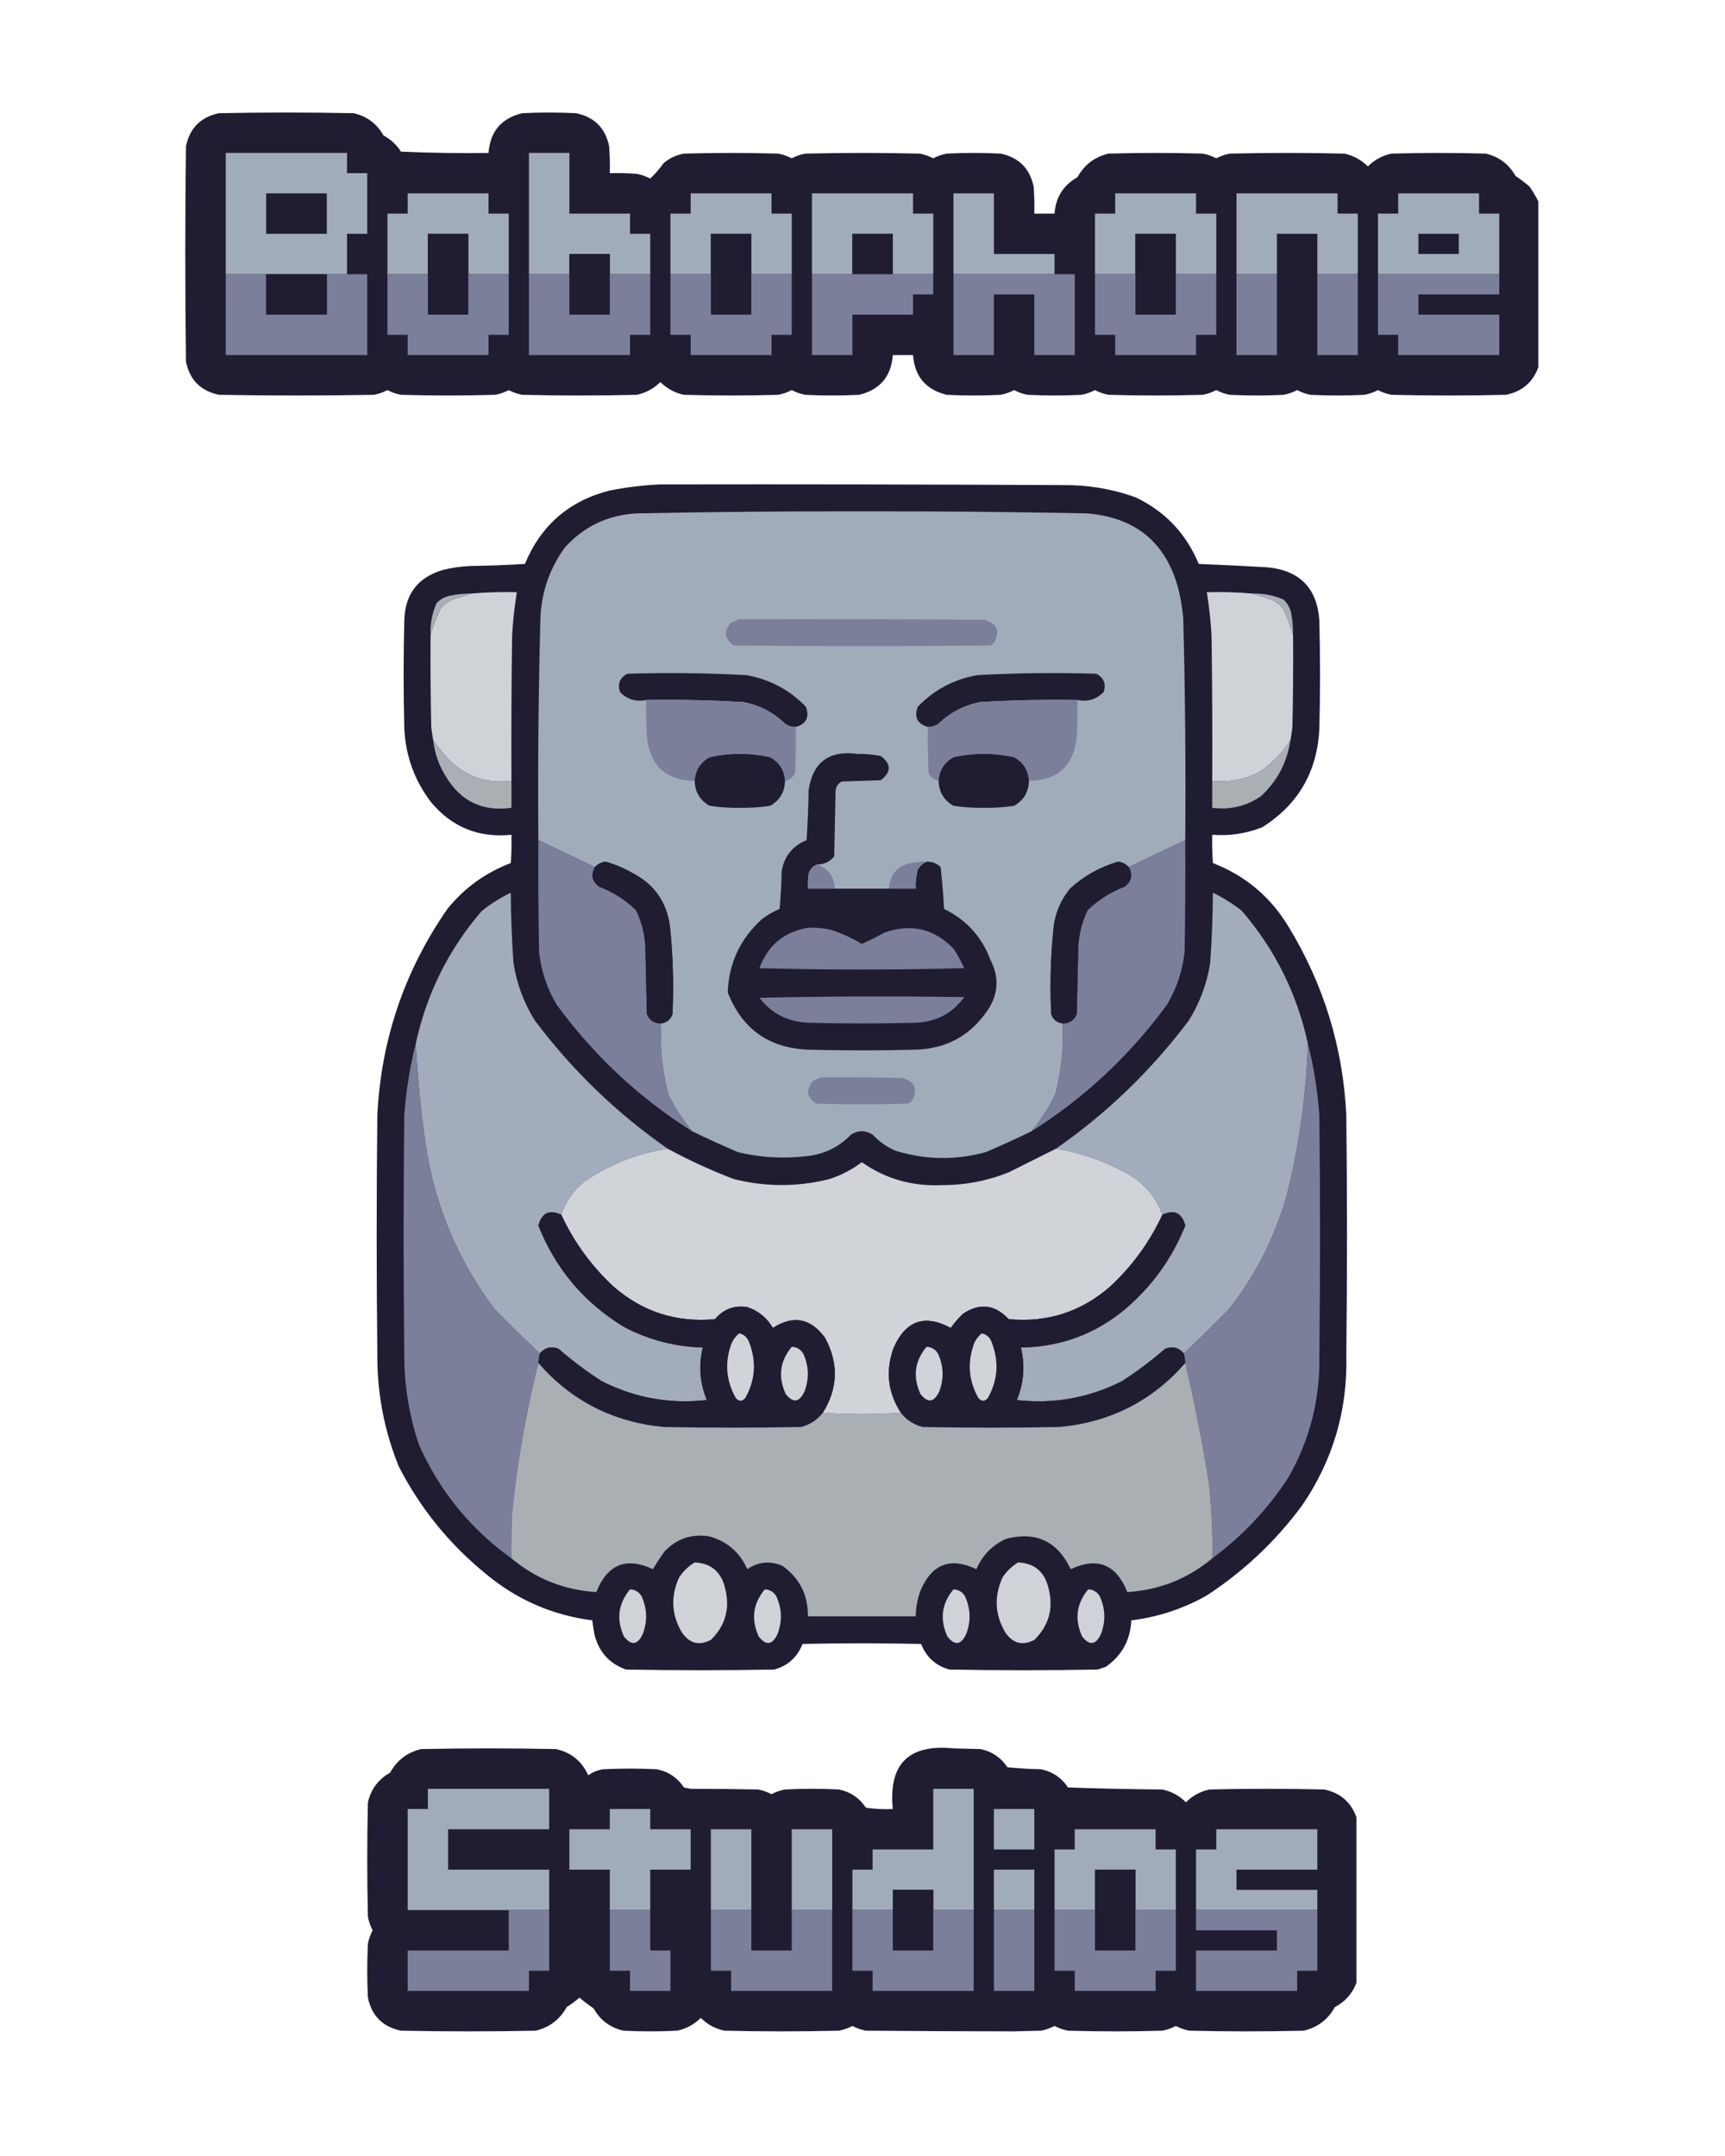 <?xml version="1.0" encoding="UTF-8"?>
<!DOCTYPE svg PUBLIC "-//W3C//DTD SVG 1.1//EN" "http://www.w3.org/Graphics/SVG/1.1/DTD/svg11.dtd">
<svg xmlns="http://www.w3.org/2000/svg" version="1.1" width="1280px" height="1600px" style="shape-rendering:geometricPrecision; text-rendering:geometricPrecision; image-rendering:optimizeQuality; fill-rule:evenodd; clip-rule:evenodd" xmlns:xlink="http://www.w3.org/1999/xlink">
<g><path style="opacity:1" fill="#201d33" d="M 1141.5,149.5 C 1141.5,190.5 1141.5,231.5 1141.5,272.5C 1137.39,283.744 1129.39,290.577 1117.5,293C 1089.17,293.667 1060.83,293.667 1032.5,293C 1028.99,292.33 1025.66,291.163 1022.5,289.5C 1019.34,291.163 1016.01,292.33 1012.5,293C 999.167,293.667 985.833,293.667 972.5,293C 968.989,292.33 965.656,291.163 962.5,289.5C 959.344,291.163 956.011,292.33 952.5,293C 939.167,293.667 925.833,293.667 912.5,293C 908.989,292.33 905.656,291.163 902.5,289.5C 899.344,291.163 896.011,292.33 892.5,293C 869.167,293.667 845.833,293.667 822.5,293C 818.989,292.33 815.656,291.163 812.5,289.5C 809.344,291.163 806.011,292.33 802.5,293C 789.167,293.667 775.833,293.667 762.5,293C 758.989,292.33 755.656,291.163 752.5,289.5C 749.344,291.163 746.011,292.33 742.5,293C 729.167,293.667 715.833,293.667 702.5,293C 687.034,289.247 678.701,279.414 677.5,263.5C 672.5,263.5 667.5,263.5 662.5,263.5C 661.299,279.414 652.966,289.247 637.5,293C 624.167,293.667 610.833,293.667 597.5,293C 593.989,292.33 590.656,291.163 587.5,289.5C 584.344,291.163 581.011,292.33 577.5,293C 554.167,293.667 530.833,293.667 507.5,293C 500.722,291.552 494.889,288.385 490,283.5C 485.111,288.385 479.278,291.552 472.5,293C 444.167,293.667 415.833,293.667 387.5,293C 383.989,292.33 380.656,291.163 377.5,289.5C 374.344,291.163 371.011,292.33 367.5,293C 344.167,293.667 320.833,293.667 297.5,293C 293.989,292.33 290.656,291.163 287.5,289.5C 284.344,291.163 281.011,292.33 277.5,293C 239.167,293.667 200.833,293.667 162.5,293C 149,290.167 140.833,282 138,268.5C 137.333,215.167 137.333,161.833 138,108.5C 140.833,95 149,86.833 162.5,84C 195.833,83.333 229.167,83.333 262.5,84C 272.286,86.293 279.619,91.793 284.5,100.5C 289.908,103.365 294.241,107.365 297.5,112.5C 319.156,113.5 340.823,113.833 362.5,113.5C 363.701,97.586 372.034,87.753 387.5,84C 400.833,83.333 414.167,83.333 427.5,84C 441,86.833 449.167,95 452,108.5C 452.5,115.158 452.666,121.825 452.5,128.5C 459.175,128.334 465.842,128.5 472.5,129C 476.011,129.67 479.344,130.837 482.5,132.5C 486.167,129.028 489.501,125.195 492.5,121C 496.847,117.327 501.847,114.994 507.5,114C 530.833,113.333 554.167,113.333 577.5,114C 581.011,114.67 584.344,115.837 587.5,117.5C 590.656,115.837 593.989,114.67 597.5,114C 625.833,113.333 654.167,113.333 682.5,114C 686.011,114.67 689.344,115.837 692.5,117.5C 695.656,115.837 698.989,114.67 702.5,114C 715.833,113.333 729.167,113.333 742.5,114C 756,116.833 764.167,125 767,138.5C 767.5,145.158 767.666,151.825 767.5,158.5C 772.5,158.5 777.5,158.5 782.5,158.5C 783.366,146.426 789.033,137.426 799.5,131.5C 804.574,122.293 812.241,116.459 822.5,114C 845.833,113.333 869.167,113.333 892.5,114C 896.011,114.67 899.344,115.837 902.5,117.5C 905.656,115.837 908.989,114.67 912.5,114C 940.833,113.333 969.167,113.333 997.5,114C 1004.28,115.448 1010.11,118.615 1015,123.5C 1019.89,118.615 1025.72,115.448 1032.5,114C 1055.83,113.333 1079.17,113.333 1102.5,114C 1112.29,116.293 1119.62,121.793 1124.5,130.5C 1128.14,132.975 1131.64,135.642 1135,138.5C 1137.46,142.096 1139.63,145.763 1141.5,149.5 Z"/></g>
<g><path style="opacity:1" fill="#a1acbb" d="M 257.5,203.5 C 252.5,203.5 247.5,203.5 242.5,203.5C 227.5,203.5 212.5,203.5 197.5,203.5C 187.5,203.5 177.5,203.5 167.5,203.5C 167.5,173.5 167.5,143.5 167.5,113.5C 197.5,113.5 227.5,113.5 257.5,113.5C 257.5,118.5 257.5,123.5 257.5,128.5C 262.5,128.5 267.5,128.5 272.5,128.5C 272.5,143.5 272.5,158.5 272.5,173.5C 267.5,173.5 262.5,173.5 257.5,173.5C 257.5,183.5 257.5,193.5 257.5,203.5 Z"/></g>
<g><path style="opacity:1" fill="#a1acbb" d="M 482.5,203.5 C 472.5,203.5 462.5,203.5 452.5,203.5C 452.5,198.5 452.5,193.5 452.5,188.5C 442.5,188.5 432.5,188.5 422.5,188.5C 422.5,193.5 422.5,198.5 422.5,203.5C 412.5,203.5 402.5,203.5 392.5,203.5C 392.5,173.5 392.5,143.5 392.5,113.5C 402.5,113.5 412.5,113.5 422.5,113.5C 422.5,128.5 422.5,143.5 422.5,158.5C 437.5,158.5 452.5,158.5 467.5,158.5C 467.5,163.5 467.5,168.5 467.5,173.5C 472.5,173.5 477.5,173.5 482.5,173.5C 482.5,183.5 482.5,193.5 482.5,203.5 Z"/></g>
<g><path style="opacity:1" fill="#201d33" d="M 197.5,143.5 C 212.5,143.5 227.5,143.5 242.5,143.5C 242.5,153.5 242.5,163.5 242.5,173.5C 227.5,173.5 212.5,173.5 197.5,173.5C 197.5,163.5 197.5,153.5 197.5,143.5 Z"/></g>
<g><path style="opacity:1" fill="#a1acbb" d="M 377.5,203.5 C 367.5,203.5 357.5,203.5 347.5,203.5C 347.5,193.5 347.5,183.5 347.5,173.5C 337.5,173.5 327.5,173.5 317.5,173.5C 317.5,183.5 317.5,193.5 317.5,203.5C 307.5,203.5 297.5,203.5 287.5,203.5C 287.5,188.5 287.5,173.5 287.5,158.5C 292.5,158.5 297.5,158.5 302.5,158.5C 302.5,153.5 302.5,148.5 302.5,143.5C 322.5,143.5 342.5,143.5 362.5,143.5C 362.5,148.5 362.5,153.5 362.5,158.5C 367.5,158.5 372.5,158.5 377.5,158.5C 377.5,173.5 377.5,188.5 377.5,203.5 Z"/></g>
<g><path style="opacity:1" fill="#a1acbb" d="M 587.5,203.5 C 577.5,203.5 567.5,203.5 557.5,203.5C 557.5,193.5 557.5,183.5 557.5,173.5C 547.5,173.5 537.5,173.5 527.5,173.5C 527.5,183.5 527.5,193.5 527.5,203.5C 517.5,203.5 507.5,203.5 497.5,203.5C 497.5,188.5 497.5,173.5 497.5,158.5C 502.5,158.5 507.5,158.5 512.5,158.5C 512.5,153.5 512.5,148.5 512.5,143.5C 532.5,143.5 552.5,143.5 572.5,143.5C 572.5,148.5 572.5,153.5 572.5,158.5C 577.5,158.5 582.5,158.5 587.5,158.5C 587.5,173.5 587.5,188.5 587.5,203.5 Z"/></g>
<g><path style="opacity:1" fill="#a1acbb" d="M 692.5,203.5 C 682.5,203.5 672.5,203.5 662.5,203.5C 662.5,193.5 662.5,183.5 662.5,173.5C 652.5,173.5 642.5,173.5 632.5,173.5C 632.5,183.5 632.5,193.5 632.5,203.5C 622.5,203.5 612.5,203.5 602.5,203.5C 602.5,183.5 602.5,163.5 602.5,143.5C 627.5,143.5 652.5,143.5 677.5,143.5C 677.5,148.5 677.5,153.5 677.5,158.5C 682.5,158.5 687.5,158.5 692.5,158.5C 692.5,173.5 692.5,188.5 692.5,203.5 Z"/></g>
<g><path style="opacity:1" fill="#a1acbb" d="M 782.5,203.5 C 757.5,203.5 732.5,203.5 707.5,203.5C 707.5,183.5 707.5,163.5 707.5,143.5C 717.5,143.5 727.5,143.5 737.5,143.5C 737.5,158.5 737.5,173.5 737.5,188.5C 752.5,188.5 767.5,188.5 782.5,188.5C 782.5,193.5 782.5,198.5 782.5,203.5 Z"/></g>
<g><path style="opacity:1" fill="#a1acbb" d="M 902.5,203.5 C 892.5,203.5 882.5,203.5 872.5,203.5C 872.5,193.5 872.5,183.5 872.5,173.5C 862.5,173.5 852.5,173.5 842.5,173.5C 842.5,183.5 842.5,193.5 842.5,203.5C 832.5,203.5 822.5,203.5 812.5,203.5C 812.5,188.5 812.5,173.5 812.5,158.5C 817.5,158.5 822.5,158.5 827.5,158.5C 827.5,153.5 827.5,148.5 827.5,143.5C 847.5,143.5 867.5,143.5 887.5,143.5C 887.5,148.5 887.5,153.5 887.5,158.5C 892.5,158.5 897.5,158.5 902.5,158.5C 902.5,173.5 902.5,188.5 902.5,203.5 Z"/></g>
<g><path style="opacity:1" fill="#a1acbb" d="M 1007.5,203.5 C 997.5,203.5 987.5,203.5 977.5,203.5C 977.5,193.5 977.5,183.5 977.5,173.5C 967.5,173.5 957.5,173.5 947.5,173.5C 947.5,183.5 947.5,193.5 947.5,203.5C 937.5,203.5 927.5,203.5 917.5,203.5C 917.5,183.5 917.5,163.5 917.5,143.5C 942.5,143.5 967.5,143.5 992.5,143.5C 992.5,148.5 992.5,153.5 992.5,158.5C 997.5,158.5 1002.5,158.5 1007.5,158.5C 1007.5,173.5 1007.5,188.5 1007.5,203.5 Z"/></g>
<g><path style="opacity:1" fill="#a1acbb" d="M 1112.5,203.5 C 1082.5,203.5 1052.5,203.5 1022.5,203.5C 1022.5,188.5 1022.5,173.5 1022.5,158.5C 1027.5,158.5 1032.5,158.5 1037.5,158.5C 1037.5,153.5 1037.5,148.5 1037.5,143.5C 1057.5,143.5 1077.5,143.5 1097.5,143.5C 1097.5,148.5 1097.5,153.5 1097.5,158.5C 1102.5,158.5 1107.5,158.5 1112.5,158.5C 1112.5,173.5 1112.5,188.5 1112.5,203.5 Z"/></g>
<g><path style="opacity:1" fill="#201d33" d="M 347.5,203.5 C 347.5,213.5 347.5,223.5 347.5,233.5C 337.5,233.5 327.5,233.5 317.5,233.5C 317.5,223.5 317.5,213.5 317.5,203.5C 317.5,193.5 317.5,183.5 317.5,173.5C 327.5,173.5 337.5,173.5 347.5,173.5C 347.5,183.5 347.5,193.5 347.5,203.5 Z"/></g>
<g><path style="opacity:1" fill="#201d33" d="M 557.5,203.5 C 557.5,213.5 557.5,223.5 557.5,233.5C 547.5,233.5 537.5,233.5 527.5,233.5C 527.5,223.5 527.5,213.5 527.5,203.5C 527.5,193.5 527.5,183.5 527.5,173.5C 537.5,173.5 547.5,173.5 557.5,173.5C 557.5,183.5 557.5,193.5 557.5,203.5 Z"/></g>
<g><path style="opacity:1" fill="#201d33" d="M 662.5,203.5 C 652.5,203.5 642.5,203.5 632.5,203.5C 632.5,193.5 632.5,183.5 632.5,173.5C 642.5,173.5 652.5,173.5 662.5,173.5C 662.5,183.5 662.5,193.5 662.5,203.5 Z"/></g>
<g><path style="opacity:1" fill="#201d33" d="M 872.5,203.5 C 872.5,213.5 872.5,223.5 872.5,233.5C 862.5,233.5 852.5,233.5 842.5,233.5C 842.5,223.5 842.5,213.5 842.5,203.5C 842.5,193.5 842.5,183.5 842.5,173.5C 852.5,173.5 862.5,173.5 872.5,173.5C 872.5,183.5 872.5,193.5 872.5,203.5 Z"/></g>
<g><path style="opacity:1" fill="#201d33" d="M 1052.5,173.5 C 1062.5,173.5 1072.5,173.5 1082.5,173.5C 1082.5,178.5 1082.5,183.5 1082.5,188.5C 1072.5,188.5 1062.5,188.5 1052.5,188.5C 1052.5,183.5 1052.5,178.5 1052.5,173.5 Z"/></g>
<g><path style="opacity:1" fill="#201d33" d="M 452.5,203.5 C 452.5,213.5 452.5,223.5 452.5,233.5C 442.5,233.5 432.5,233.5 422.5,233.5C 422.5,223.5 422.5,213.5 422.5,203.5C 422.5,198.5 422.5,193.5 422.5,188.5C 432.5,188.5 442.5,188.5 452.5,188.5C 452.5,193.5 452.5,198.5 452.5,203.5 Z"/></g>
<g><path style="opacity:1" fill="#7c7f9a" d="M 167.5,203.5 C 177.5,203.5 187.5,203.5 197.5,203.5C 197.5,213.5 197.5,223.5 197.5,233.5C 212.5,233.5 227.5,233.5 242.5,233.5C 242.5,223.5 242.5,213.5 242.5,203.5C 247.5,203.5 252.5,203.5 257.5,203.5C 262.5,203.5 267.5,203.5 272.5,203.5C 272.5,223.5 272.5,243.5 272.5,263.5C 237.5,263.5 202.5,263.5 167.5,263.5C 167.5,243.5 167.5,223.5 167.5,203.5 Z"/></g>
<g><path style="opacity:1" fill="#201d33" d="M 197.5,203.5 C 212.5,203.5 227.5,203.5 242.5,203.5C 242.5,213.5 242.5,223.5 242.5,233.5C 227.5,233.5 212.5,233.5 197.5,233.5C 197.5,223.5 197.5,213.5 197.5,203.5 Z"/></g>
<g><path style="opacity:1" fill="#7c7f9a" d="M 287.5,203.5 C 297.5,203.5 307.5,203.5 317.5,203.5C 317.5,213.5 317.5,223.5 317.5,233.5C 327.5,233.5 337.5,233.5 347.5,233.5C 347.5,223.5 347.5,213.5 347.5,203.5C 357.5,203.5 367.5,203.5 377.5,203.5C 377.5,218.5 377.5,233.5 377.5,248.5C 372.5,248.5 367.5,248.5 362.5,248.5C 362.5,253.5 362.5,258.5 362.5,263.5C 342.5,263.5 322.5,263.5 302.5,263.5C 302.5,258.5 302.5,253.5 302.5,248.5C 297.5,248.5 292.5,248.5 287.5,248.5C 287.5,233.5 287.5,218.5 287.5,203.5 Z"/></g>
<g><path style="opacity:1" fill="#7c7f9a" d="M 392.5,203.5 C 402.5,203.5 412.5,203.5 422.5,203.5C 422.5,213.5 422.5,223.5 422.5,233.5C 432.5,233.5 442.5,233.5 452.5,233.5C 452.5,223.5 452.5,213.5 452.5,203.5C 462.5,203.5 472.5,203.5 482.5,203.5C 482.5,218.5 482.5,233.5 482.5,248.5C 477.5,248.5 472.5,248.5 467.5,248.5C 467.5,253.5 467.5,258.5 467.5,263.5C 442.5,263.5 417.5,263.5 392.5,263.5C 392.5,243.5 392.5,223.5 392.5,203.5 Z"/></g>
<g><path style="opacity:1" fill="#7c7f9a" d="M 497.5,203.5 C 507.5,203.5 517.5,203.5 527.5,203.5C 527.5,213.5 527.5,223.5 527.5,233.5C 537.5,233.5 547.5,233.5 557.5,233.5C 557.5,223.5 557.5,213.5 557.5,203.5C 567.5,203.5 577.5,203.5 587.5,203.5C 587.5,218.5 587.5,233.5 587.5,248.5C 582.5,248.5 577.5,248.5 572.5,248.5C 572.5,253.5 572.5,258.5 572.5,263.5C 552.5,263.5 532.5,263.5 512.5,263.5C 512.5,258.5 512.5,253.5 512.5,248.5C 507.5,248.5 502.5,248.5 497.5,248.5C 497.5,233.5 497.5,218.5 497.5,203.5 Z"/></g>
<g><path style="opacity:1" fill="#7c7f9a" d="M 602.5,203.5 C 612.5,203.5 622.5,203.5 632.5,203.5C 642.5,203.5 652.5,203.5 662.5,203.5C 672.5,203.5 682.5,203.5 692.5,203.5C 692.5,208.5 692.5,213.5 692.5,218.5C 687.5,218.5 682.5,218.5 677.5,218.5C 677.5,223.5 677.5,228.5 677.5,233.5C 662.5,233.5 647.5,233.5 632.5,233.5C 632.5,243.5 632.5,253.5 632.5,263.5C 622.5,263.5 612.5,263.5 602.5,263.5C 602.5,243.5 602.5,223.5 602.5,203.5 Z"/></g>
<g><path style="opacity:1" fill="#7c7f9a" d="M 707.5,203.5 C 732.5,203.5 757.5,203.5 782.5,203.5C 787.5,203.5 792.5,203.5 797.5,203.5C 797.5,223.5 797.5,243.5 797.5,263.5C 787.5,263.5 777.5,263.5 767.5,263.5C 767.5,248.5 767.5,233.5 767.5,218.5C 757.5,218.5 747.5,218.5 737.5,218.5C 737.5,233.5 737.5,248.5 737.5,263.5C 727.5,263.5 717.5,263.5 707.5,263.5C 707.5,243.5 707.5,223.5 707.5,203.5 Z"/></g>
<g><path style="opacity:1" fill="#7c7f9a" d="M 812.5,203.5 C 822.5,203.5 832.5,203.5 842.5,203.5C 842.5,213.5 842.5,223.5 842.5,233.5C 852.5,233.5 862.5,233.5 872.5,233.5C 872.5,223.5 872.5,213.5 872.5,203.5C 882.5,203.5 892.5,203.5 902.5,203.5C 902.5,218.5 902.5,233.5 902.5,248.5C 897.5,248.5 892.5,248.5 887.5,248.5C 887.5,253.5 887.5,258.5 887.5,263.5C 867.5,263.5 847.5,263.5 827.5,263.5C 827.5,258.5 827.5,253.5 827.5,248.5C 822.5,248.5 817.5,248.5 812.5,248.5C 812.5,233.5 812.5,218.5 812.5,203.5 Z"/></g>
<g><path style="opacity:1" fill="#7c7f9a" d="M 917.5,203.5 C 927.5,203.5 937.5,203.5 947.5,203.5C 947.5,223.5 947.5,243.5 947.5,263.5C 937.5,263.5 927.5,263.5 917.5,263.5C 917.5,243.5 917.5,223.5 917.5,203.5 Z"/></g>
<g><path style="opacity:1" fill="#7c7f9a" d="M 977.5,203.5 C 987.5,203.5 997.5,203.5 1007.5,203.5C 1007.5,223.5 1007.5,243.5 1007.5,263.5C 997.5,263.5 987.5,263.5 977.5,263.5C 977.5,243.5 977.5,223.5 977.5,203.5 Z"/></g>
<g><path style="opacity:1" fill="#7c7f9a" d="M 1022.5,203.5 C 1052.5,203.5 1082.5,203.5 1112.5,203.5C 1112.5,208.5 1112.5,213.5 1112.5,218.5C 1092.5,218.5 1072.5,218.5 1052.5,218.5C 1052.5,223.5 1052.5,228.5 1052.5,233.5C 1072.5,233.5 1092.5,233.5 1112.5,233.5C 1112.5,243.5 1112.5,253.5 1112.5,263.5C 1087.5,263.5 1062.5,263.5 1037.5,263.5C 1037.5,258.5 1037.5,253.5 1037.5,248.5C 1032.5,248.5 1027.5,248.5 1022.5,248.5C 1022.5,233.5 1022.5,218.5 1022.5,203.5 Z"/></g>
<g><path style="opacity:1" fill="#201d33" d="M 489.5,359.5 C 589.501,359.333 689.501,359.5 789.5,360C 807.712,359.869 825.379,362.869 842.5,369C 864.506,379.506 880.173,396.006 889.5,418.5C 906.511,419.184 923.511,420.017 940.5,421C 964.512,423.344 977.345,436.511 979,460.5C 979.667,487.167 979.667,513.833 979,540.5C 977.549,572.593 963.383,597.093 936.5,614C 924.595,618.651 912.262,620.484 899.5,619.5C 899.334,626.508 899.5,633.508 900,640.5C 924.029,649.838 942.696,665.505 956,687.5C 982.203,730.448 996.537,777.115 999,827.5C 999.667,886.833 999.667,946.167 999,1005.5C 1000.07,1046.56 989.075,1083.89 966,1117.5C 946.452,1143.86 922.952,1166.02 895.5,1184C 878.054,1193.86 859.387,1200.03 839.5,1202.5C 838.729,1217.22 832.395,1228.72 820.5,1237C 818.5,1237.67 816.5,1238.33 814.5,1239C 777.833,1239.67 741.167,1239.67 704.5,1239C 694.354,1236.19 687.354,1229.86 683.5,1220C 654.167,1219.33 624.833,1219.33 595.5,1220C 591.646,1229.86 584.646,1236.19 574.5,1239C 537.833,1239.67 501.167,1239.67 464.5,1239C 451.973,1234.52 444.139,1225.68 441,1212.5C 440.39,1209.17 439.89,1205.84 439.5,1202.5C 409.742,1198.62 383.408,1187.12 360.5,1168C 333.437,1145.95 311.937,1119.45 296,1088.5C 285.181,1061.93 279.848,1034.26 280,1005.5C 279.333,946.167 279.333,886.833 280,827.5C 282.811,771.398 300.144,720.398 332,674.5C 344.565,658.943 360.232,647.61 379,640.5C 379.5,633.508 379.666,626.508 379.5,619.5C 355.321,621.947 335.488,613.947 320,595.5C 307.608,579.33 300.941,560.997 300,540.5C 299.333,513.833 299.333,487.167 300,460.5C 300.476,441.015 309.976,428.515 328.5,423C 335.394,421.282 342.394,420.282 349.5,420C 362.846,419.833 376.179,419.333 389.5,418.5C 401.383,389.783 422.383,371.616 452.5,364C 464.875,361.578 477.208,360.078 489.5,359.5 Z"/></g>
<g><path style="opacity:1" fill="#a1acbb" d="M 879.5,623.5 C 865.5,630.167 851.5,636.833 837.5,643.5C 835.398,641.115 832.731,639.782 829.5,639.5C 816.083,643.456 804.25,650.123 794,659.5C 787.569,667.367 783.569,676.367 782,686.5C 779.624,708.441 778.958,730.441 780,752.5C 781.406,756.613 784.239,758.947 788.5,759.5C 789.411,777.469 787.577,795.136 783,812.5C 778.099,822.209 772.265,831.209 765.5,839.5C 754.281,844.943 742.948,850.11 731.5,855C 709.052,861.171 686.719,860.838 664.5,854C 658.001,851.166 652.335,847.166 647.5,842C 642.167,838.667 636.833,838.667 631.5,842C 622.5,851.333 611.5,856.666 598.5,858C 581.327,860.064 564.327,859.064 547.5,855C 536.052,850.11 524.719,844.943 513.5,839.5C 506.735,831.209 500.901,822.209 496,812.5C 491.423,795.136 489.589,777.469 490.5,759.5C 494.761,758.947 497.594,756.613 499,752.5C 500.042,730.441 499.376,708.441 497,686.5C 494.31,668.923 485.143,656.09 469.5,648C 463.16,644.328 456.493,641.495 449.5,639.5C 446.269,639.782 443.602,641.115 441.5,643.5C 427.5,636.833 413.5,630.167 399.5,623.5C 399.062,568.483 399.562,513.483 401,458.5C 401.845,439.296 407.845,421.963 419,406.5C 433.233,390.635 451.067,382.135 472.5,381C 528.155,379.874 583.821,379.374 639.5,379.5C 695.179,379.374 750.845,379.874 806.5,381C 843.487,383.991 866.321,403.491 875,439.5C 876.325,445.782 877.325,452.115 878,458.5C 879.438,513.483 879.938,568.483 879.5,623.5 Z"/></g>
<g><path style="opacity:1" fill="#cfd2d7" d="M 379.5,579.5 C 360.113,581.874 343.946,575.874 331,561.5C 327.589,557.601 324.422,553.601 321.5,549.5C 320.839,546.213 320.339,542.88 320,539.5C 319.5,516.836 319.333,494.169 319.5,471.5C 321.375,464.716 323.875,458.049 327,451.5C 329.383,448.727 332.217,446.561 335.5,445C 340.311,443.552 344.977,442.052 349.5,440.5C 360.654,439.505 371.988,439.172 383.5,439.5C 381.786,450.093 380.619,460.759 380,471.5C 379.5,507.498 379.333,543.498 379.5,579.5 Z"/></g>
<g><path style="opacity:1" fill="#cfd2d7" d="M 929.5,440.5 C 934.023,442.052 938.689,443.552 943.5,445C 946.783,446.561 949.617,448.727 952,451.5C 955.125,458.049 957.625,464.716 959.5,471.5C 959.667,494.169 959.5,516.836 959,539.5C 958.661,542.88 958.161,546.213 957.5,549.5C 951.404,558.764 943.737,566.597 934.5,573C 923.496,578.567 911.829,580.734 899.5,579.5C 899.667,543.498 899.5,507.498 899,471.5C 898.381,460.759 897.214,450.093 895.5,439.5C 907.012,439.172 918.346,439.505 929.5,440.5 Z"/></g>
<g><path style="opacity:1" fill="#aaafb4" d="M 349.5,440.5 C 344.977,442.052 340.311,443.552 335.5,445C 332.217,446.561 329.383,448.727 327,451.5C 323.875,458.049 321.375,464.716 319.5,471.5C 319.102,463.11 320.602,455.11 324,447.5C 326.875,444.537 330.375,442.704 334.5,442C 339.448,440.95 344.448,440.45 349.5,440.5 Z"/></g>
<g><path style="opacity:1" fill="#aaafb4" d="M 929.5,440.5 C 937.515,440.28 945.182,441.78 952.5,445C 955.231,447.626 957.064,450.793 958,454.5C 959.029,460.123 959.529,465.79 959.5,471.5C 957.625,464.716 955.125,458.049 952,451.5C 949.617,448.727 946.783,446.561 943.5,445C 938.689,443.552 934.023,442.052 929.5,440.5 Z"/></g>
<g><path style="opacity:1" fill="#7c7f9a" d="M 548.5,459.5 C 609.168,459.333 669.834,459.5 730.5,460C 739.657,462.481 742.157,467.981 738,476.5C 737.097,477.701 735.931,478.535 734.5,479C 671.167,479.667 607.833,479.667 544.5,479C 537.457,474.112 536.79,468.445 542.5,462C 544.611,461.155 546.611,460.322 548.5,459.5 Z"/></g>
<g><path style="opacity:1" fill="#201d33" d="M 590.5,539.5 C 587.575,539.54 584.909,538.707 582.5,537C 573.761,528.599 563.428,523.266 551.5,521C 527.529,519.596 503.529,519.096 479.5,519.5C 471.774,521.008 465.274,519.008 460,513.5C 458.142,507.419 459.975,502.919 465.5,500C 494.857,499.086 524.19,499.419 553.5,501C 570.958,503.978 585.791,511.811 598,524.5C 600.826,532.181 598.326,537.181 590.5,539.5 Z"/></g>
<g><path style="opacity:1" fill="#201d33" d="M 799.5,519.5 C 775.471,519.096 751.471,519.596 727.5,521C 715.572,523.266 705.239,528.599 696.5,537C 694.091,538.707 691.425,539.54 688.5,539.5C 680.674,537.181 678.174,532.181 681,524.5C 693.209,511.811 708.042,503.978 725.5,501C 754.81,499.419 784.143,499.086 813.5,500C 819.025,502.919 820.858,507.419 819,513.5C 813.726,519.008 807.226,521.008 799.5,519.5 Z"/></g>
<g><path style="opacity:1" fill="#7c7f9a" d="M 479.5,519.5 C 503.529,519.096 527.529,519.596 551.5,521C 563.428,523.266 573.761,528.599 582.5,537C 584.909,538.707 587.575,539.54 590.5,539.5C 590.667,550.838 590.5,562.172 590,573.5C 588.52,576.817 586.02,578.817 582.5,579.5C 582.003,571.671 578.336,565.838 571.5,562C 556.5,558.667 541.5,558.667 526.5,562C 519.664,565.838 515.997,571.671 515.5,579.5C 493.964,579.136 482.131,568.136 480,546.5C 479.5,537.506 479.334,528.506 479.5,519.5 Z"/></g>
<g><path style="opacity:1" fill="#7c7f9a" d="M 799.5,519.5 C 799.666,528.506 799.5,537.506 799,546.5C 796.869,568.136 785.036,579.136 763.5,579.5C 763.003,571.671 759.336,565.838 752.5,562C 737.5,558.667 722.5,558.667 707.5,562C 700.664,565.838 696.997,571.671 696.5,579.5C 692.98,578.817 690.48,576.817 689,573.5C 688.5,562.172 688.333,550.838 688.5,539.5C 691.425,539.54 694.091,538.707 696.5,537C 705.239,528.599 715.572,523.266 727.5,521C 751.471,519.596 775.471,519.096 799.5,519.5 Z"/></g>
<g><path style="opacity:1" fill="#aaafb4" d="M 321.5,549.5 C 324.422,553.601 327.589,557.601 331,561.5C 343.946,575.874 360.113,581.874 379.5,579.5C 379.5,586.167 379.5,592.833 379.5,599.5C 358.176,602.419 342.009,594.752 331,576.5C 325.74,568.218 322.573,559.218 321.5,549.5 Z"/></g>
<g><path style="opacity:1" fill="#aaafb4" d="M 957.5,549.5 C 955.03,565.941 947.697,579.775 935.5,591C 924.66,598.338 912.66,601.171 899.5,599.5C 899.5,592.833 899.5,586.167 899.5,579.5C 911.829,580.734 923.496,578.567 934.5,573C 943.737,566.597 951.404,558.764 957.5,549.5 Z"/></g>
<g><path style="opacity:1" fill="#201d33" d="M 582.5,579.5 C 582.299,587.736 578.633,593.903 571.5,598C 564.074,599.115 556.574,599.615 549,599.5C 541.426,599.615 533.926,599.115 526.5,598C 519.367,593.903 515.701,587.736 515.5,579.5C 515.997,571.671 519.664,565.838 526.5,562C 541.5,558.667 556.5,558.667 571.5,562C 578.336,565.838 582.003,571.671 582.5,579.5 Z"/></g>
<g><path style="opacity:1" fill="#201d33" d="M 606.5,641.5 C 603.155,642.68 600.989,645.013 600,648.5C 599.501,652.152 599.335,655.818 599.5,659.5C 606.167,659.5 612.833,659.5 619.5,659.5C 632.833,659.5 646.167,659.5 659.5,659.5C 666.167,659.5 672.833,659.5 679.5,659.5C 679.275,654.752 679.775,650.085 681,645.5C 682.494,642.686 684.66,640.686 687.5,639.5C 691.587,639.294 695.087,640.627 698,643.5C 699.121,653.752 699.954,664.085 700.5,674.5C 717.043,682.545 728.543,695.211 735,712.5C 741.533,725.233 740.867,737.566 733,749.5C 720.09,768.717 701.924,778.551 678.5,779C 652.5,779.667 626.5,779.667 600.5,779C 570.909,778.054 550.743,763.887 540,736.5C 540.757,714.813 549.257,696.647 565.5,682C 569.506,678.995 573.84,676.495 578.5,674.5C 579.332,665.184 579.832,655.851 580,646.5C 581.952,635.387 588.118,627.721 598.5,623.5C 599.333,611.18 599.833,598.847 600,586.5C 603.09,565.608 615.257,556.608 636.5,559.5C 642.246,559.406 647.913,559.906 653.5,561C 661.485,566.951 661.485,572.951 653.5,579C 643.833,579.333 634.167,579.667 624.5,580C 621.323,581.849 619.823,584.682 620,588.5C 619.667,604.167 619.333,619.833 619,635.5C 615.811,639.508 611.645,641.508 606.5,641.5 Z"/></g>
<g><path style="opacity:1" fill="#201d33" d="M 763.5,579.5 C 763.299,587.736 759.633,593.903 752.5,598C 745.074,599.115 737.574,599.615 730,599.5C 722.426,599.615 714.926,599.115 707.5,598C 700.367,593.903 696.701,587.736 696.5,579.5C 696.997,571.671 700.664,565.838 707.5,562C 722.5,558.667 737.5,558.667 752.5,562C 759.336,565.838 763.003,571.671 763.5,579.5 Z"/></g>
<g><path style="opacity:1" fill="#7c7f9a" d="M 399.5,623.5 C 413.5,630.167 427.5,636.833 441.5,643.5C 438.251,649.162 439.251,653.996 444.5,658C 454.937,661.961 464.103,667.794 472,675.5C 476.824,685.582 479.157,696.249 479,707.5C 479.333,722.5 479.667,737.5 480,752.5C 481.926,757.212 485.426,759.545 490.5,759.5C 489.589,777.469 491.423,795.136 496,812.5C 500.901,822.209 506.735,831.209 513.5,839.5C 474.131,814.637 440.631,783.304 413,745.5C 405.866,733.431 401.532,720.431 400,706.5C 399.5,678.835 399.333,651.169 399.5,623.5 Z"/></g>
<g><path style="opacity:1" fill="#7c7f9a" d="M 879.5,623.5 C 879.667,651.169 879.5,678.835 879,706.5C 877.468,720.431 873.134,733.431 866,745.5C 838.369,783.304 804.869,814.637 765.5,839.5C 772.265,831.209 778.099,822.209 783,812.5C 787.577,795.136 789.411,777.469 788.5,759.5C 793.574,759.545 797.074,757.212 799,752.5C 799.333,737.5 799.667,722.5 800,707.5C 799.843,696.249 802.176,685.582 807,675.5C 814.897,667.794 824.063,661.961 834.5,658C 839.749,653.996 840.749,649.162 837.5,643.5C 851.5,636.833 865.5,630.167 879.5,623.5 Z"/></g>
<g><path style="opacity:1" fill="#201d33" d="M 490.5,759.5 C 485.426,759.545 481.926,757.212 480,752.5C 479.667,737.5 479.333,722.5 479,707.5C 479.157,696.249 476.824,685.582 472,675.5C 464.103,667.794 454.937,661.961 444.5,658C 439.251,653.996 438.251,649.162 441.5,643.5C 443.602,641.115 446.269,639.782 449.5,639.5C 456.493,641.495 463.16,644.328 469.5,648C 485.143,656.09 494.31,668.923 497,686.5C 499.376,708.441 500.042,730.441 499,752.5C 497.594,756.613 494.761,758.947 490.5,759.5 Z"/></g>
<g><path style="opacity:1" fill="#7c7f9a" d="M 687.5,639.5 C 684.66,640.686 682.494,642.686 681,645.5C 679.775,650.085 679.275,654.752 679.5,659.5C 672.833,659.5 666.167,659.5 659.5,659.5C 660.632,647.536 667.299,641.036 679.5,640C 682.146,639.503 684.813,639.336 687.5,639.5 Z"/></g>
<g><path style="opacity:1" fill="#201d33" d="M 837.5,643.5 C 840.749,649.162 839.749,653.996 834.5,658C 824.063,661.961 814.897,667.794 807,675.5C 802.176,685.582 799.843,696.249 800,707.5C 799.667,722.5 799.333,737.5 799,752.5C 797.074,757.212 793.574,759.545 788.5,759.5C 784.239,758.947 781.406,756.613 780,752.5C 778.958,730.441 779.624,708.441 782,686.5C 783.569,676.367 787.569,667.367 794,659.5C 804.25,650.123 816.083,643.456 829.5,639.5C 832.731,639.782 835.398,641.115 837.5,643.5 Z"/></g>
<g><path style="opacity:1" fill="#7c7f9a" d="M 606.5,641.5 C 614.633,644.649 618.966,650.649 619.5,659.5C 612.833,659.5 606.167,659.5 599.5,659.5C 599.335,655.818 599.501,652.152 600,648.5C 600.989,645.013 603.155,642.68 606.5,641.5 Z"/></g>
<g><path style="opacity:1" fill="#a2acbc" d="M 495.5,852.5 C 472.932,855.954 452.265,864.121 433.5,877C 425.469,883.574 419.802,891.74 416.5,901.5C 407.697,897.401 402.03,900.068 399.5,909.5C 412.308,941.815 433.641,966.981 463.5,985C 481.651,994.432 500.984,999.432 521.5,1000C 518.27,1013.32 519.27,1026.32 524.5,1039C 497.056,1042.09 471.056,1037.43 446.5,1025C 435.268,1017.77 424.601,1009.77 414.5,1001C 408.991,998.78 404.324,999.947 400.5,1004.5C 389.228,993.729 378.062,982.729 367,971.5C 339.909,935.626 322.909,895.292 316,850.5C 312.328,825.279 309.828,799.945 308.5,774.5C 316.57,737.397 332.903,704.564 357.5,676C 364.134,670.709 371.301,666.209 379,662.5C 379.104,679.867 379.771,697.201 381,714.5C 383.375,729.961 388.708,744.294 397,757.5C 424.855,794.525 457.688,826.192 495.5,852.5 Z"/></g>
<g><path style="opacity:1" fill="#a2acbc" d="M 970.5,774.5 C 969.264,812.39 964.097,849.723 955,886.5C 946.188,917.791 931.855,946.125 912,971.5C 900.938,982.729 889.772,993.729 878.5,1004.5C 874.676,999.947 870.009,998.78 864.5,1001C 854.399,1009.77 843.732,1017.77 832.5,1025C 807.944,1037.43 781.944,1042.09 754.5,1039C 759.73,1026.32 760.73,1013.32 757.5,1000C 787.083,999.588 813.083,989.921 835.5,971C 855.221,954.037 869.887,933.537 879.5,909.5C 876.97,900.068 871.303,897.401 862.5,901.5C 857.643,888.139 848.977,877.972 836.5,871C 819.894,861.743 802.227,855.576 783.5,852.5C 821.312,826.192 854.145,794.525 882,757.5C 890.292,744.294 895.625,729.961 898,714.5C 899.229,697.201 899.896,679.867 900,662.5C 907.699,666.209 914.866,670.709 921.5,676C 946.097,704.564 962.43,737.397 970.5,774.5 Z"/></g>
<g><path style="opacity:1" fill="#7c7f9a" d="M 599.5,688.5 C 605.245,688.211 610.912,688.711 616.5,690C 624.673,692.657 632.34,696.157 639.5,700.5C 645.256,697.927 650.923,695.093 656.5,692C 676.355,685.104 693.521,689.271 708,704.5C 710.769,709.039 713.269,713.706 715.5,718.5C 664.833,719.833 614.167,719.833 563.5,718.5C 569.783,701.543 581.783,691.543 599.5,688.5 Z"/></g>
<g><path style="opacity:1" fill="#7c7f9a" d="M 563.5,740.5 C 613.998,739.335 664.665,739.168 715.5,740C 706.399,752.383 694.066,758.716 678.5,759C 652.5,759.667 626.5,759.667 600.5,759C 585.103,758.611 572.769,752.444 563.5,740.5 Z"/></g>
<g><path style="opacity:1" fill="#7c7f9a" d="M 308.5,774.5 C 309.828,799.945 312.328,825.279 316,850.5C 322.909,895.292 339.909,935.626 367,971.5C 378.062,982.729 389.228,993.729 400.5,1004.5C 400.007,1006.81 399.674,1009.14 399.5,1011.5C 390.365,1048.01 383.865,1085.01 380,1122.5C 379.5,1133.83 379.333,1145.16 379.5,1156.5C 349.138,1134.64 326.305,1106.64 311,1072.5C 303.66,1050.79 299.994,1028.46 300,1005.5C 299.333,946.167 299.333,886.833 300,827.5C 301.314,809.449 304.148,791.783 308.5,774.5 Z"/></g>
<g><path style="opacity:1" fill="#7c7f9a" d="M 970.5,774.5 C 974.852,791.783 977.686,809.449 979,827.5C 979.667,886.833 979.667,946.167 979,1005.5C 979.697,1038.04 972.03,1068.37 956,1096.5C 940.772,1119.89 921.939,1139.89 899.5,1156.5C 899.9,1137.78 899.067,1119.11 897,1100.5C 892.249,1070.58 886.416,1040.91 879.5,1011.5C 879.326,1009.14 878.993,1006.81 878.5,1004.5C 889.772,993.729 900.938,982.729 912,971.5C 931.855,946.125 946.188,917.791 955,886.5C 964.097,849.723 969.264,812.39 970.5,774.5 Z"/></g>
<g><path style="opacity:1" fill="#7c7f9a" d="M 609.5,799.5 C 629.503,799.333 649.503,799.5 669.5,800C 678.657,802.481 681.157,807.981 677,816.5C 676.097,817.701 674.931,818.535 673.5,819C 650.833,819.667 628.167,819.667 605.5,819C 598.457,814.112 597.79,808.445 603.5,802C 605.611,801.155 607.611,800.322 609.5,799.5 Z"/></g>
<g><path style="opacity:1" fill="#d0d3d8" d="M 495.5,852.5 C 511.272,861.05 527.606,868.55 544.5,875C 568.171,880.934 591.838,880.934 615.5,875C 624.261,872.121 632.261,867.954 639.5,862.5C 657.084,874.818 676.751,880.485 698.5,879.5C 715.812,879.588 732.479,876.421 748.5,870C 760.251,864.125 771.918,858.291 783.5,852.5C 802.227,855.576 819.894,861.743 836.5,871C 848.977,877.972 857.643,888.139 862.5,901.5C 853.056,921.874 840.056,939.707 823.5,955C 802.036,973.598 777.036,981.598 748.5,979C 738.272,968.044 726.939,966.711 714.5,975C 711.135,978.261 708.135,981.761 705.5,985.5C 686.095,975.026 671.928,980.026 663,1000.5C 656.962,1017.47 658.795,1033.47 668.5,1048.5C 649.167,1049.83 629.833,1049.83 610.5,1048.5C 621.929,1030.2 622.429,1011.53 612,992.5C 601.309,978.15 588.475,975.817 573.5,985.5C 569.13,977.967 562.797,972.8 554.5,970C 544.822,968.505 536.822,971.505 530.5,979C 501.964,981.598 476.964,973.598 455.5,955C 438.944,939.707 425.944,921.874 416.5,901.5C 419.802,891.74 425.469,883.574 433.5,877C 452.265,864.121 472.932,855.954 495.5,852.5 Z"/></g>
<g><path style="opacity:1" fill="#201d33" d="M 416.5,901.5 C 425.944,921.874 438.944,939.707 455.5,955C 476.964,973.598 501.964,981.598 530.5,979C 536.822,971.505 544.822,968.505 554.5,970C 562.797,972.8 569.13,977.967 573.5,985.5C 588.475,975.817 601.309,978.15 612,992.5C 622.429,1011.53 621.929,1030.2 610.5,1048.5C 606.408,1053.74 601.074,1057.24 594.5,1059C 560.5,1059.67 526.5,1059.67 492.5,1059C 454.855,1055.38 423.855,1039.54 399.5,1011.5C 399.674,1009.14 400.007,1006.81 400.5,1004.5C 404.324,999.947 408.991,998.78 414.5,1001C 424.601,1009.77 435.268,1017.77 446.5,1025C 471.056,1037.43 497.056,1042.09 524.5,1039C 519.27,1026.32 518.27,1013.32 521.5,1000C 500.984,999.432 481.651,994.432 463.5,985C 433.641,966.981 412.308,941.815 399.5,909.5C 402.03,900.068 407.697,897.401 416.5,901.5 Z"/></g>
<g><path style="opacity:1" fill="#201d33" d="M 878.5,1004.5 C 878.993,1006.81 879.326,1009.14 879.5,1011.5C 855.145,1039.54 824.145,1055.38 786.5,1059C 752.5,1059.67 718.5,1059.67 684.5,1059C 677.926,1057.24 672.592,1053.74 668.5,1048.5C 658.795,1033.47 656.962,1017.47 663,1000.5C 671.928,980.026 686.095,975.026 705.5,985.5C 708.135,981.761 711.135,978.261 714.5,975C 726.939,966.711 738.272,968.044 748.5,979C 777.036,981.598 802.036,973.598 823.5,955C 840.056,939.707 853.056,921.874 862.5,901.5C 871.303,897.401 876.97,900.068 879.5,909.5C 869.887,933.537 855.221,954.037 835.5,971C 813.083,989.921 787.083,999.588 757.5,1000C 760.73,1013.32 759.73,1026.32 754.5,1039C 781.944,1042.09 807.944,1037.43 832.5,1025C 843.732,1017.77 854.399,1009.77 864.5,1001C 870.009,998.78 874.676,999.947 878.5,1004.5 Z"/></g>
<g><path style="opacity:1" fill="#d0d3d8" d="M 548.5,989.5 C 552.286,990.362 554.786,992.696 556,996.5C 561.391,1010.69 560.391,1024.36 553,1037.5C 550.667,1040.17 548.333,1040.17 546,1037.5C 538.609,1024.36 537.609,1010.69 543,996.5C 544.382,993.695 546.216,991.361 548.5,989.5 Z"/></g>
<g><path style="opacity:1" fill="#d0d3d8" d="M 728.5,989.5 C 732.286,990.362 734.786,992.696 736,996.5C 741.391,1010.69 740.391,1024.36 733,1037.5C 730.667,1040.17 728.333,1040.17 726,1037.5C 718.609,1024.36 717.609,1010.69 723,996.5C 724.382,993.695 726.216,991.361 728.5,989.5 Z"/></g>
<g><path style="opacity:1" fill="#d0d3d8" d="M 587.5,999.5 C 591.147,999.622 593.981,1001.29 596,1004.5C 600.21,1013.69 600.543,1023.02 597,1032.5C 593.205,1040.79 588.538,1041.46 583,1034.5C 577.196,1021.74 578.696,1010.07 587.5,999.5 Z"/></g>
<g><path style="opacity:1" fill="#d0d3d8" d="M 687.5,999.5 C 691.147,999.622 693.981,1001.29 696,1004.5C 700.21,1013.69 700.543,1023.02 697,1032.5C 693.205,1040.79 688.538,1041.46 683,1034.5C 677.196,1021.74 678.696,1010.07 687.5,999.5 Z"/></g>
<g><path style="opacity:1" fill="#aaafb4" d="M 399.5,1011.5 C 423.855,1039.54 454.855,1055.38 492.5,1059C 526.5,1059.67 560.5,1059.67 594.5,1059C 601.074,1057.24 606.408,1053.74 610.5,1048.5C 629.833,1049.83 649.167,1049.83 668.5,1048.5C 672.592,1053.74 677.926,1057.24 684.5,1059C 718.5,1059.67 752.5,1059.67 786.5,1059C 824.145,1055.38 855.145,1039.54 879.5,1011.5C 886.416,1040.91 892.249,1070.58 897,1100.5C 899.067,1119.11 899.9,1137.78 899.5,1156.5C 881.252,1171.7 860.252,1180.03 836.5,1181.5C 828.333,1160.9 814.333,1155.23 794.5,1164.5C 784.668,1143.75 768.668,1136.25 746.5,1142C 736.304,1146.7 728.971,1154.2 724.5,1164.5C 705.233,1155.32 691.4,1160.65 683,1180.5C 680.755,1186.63 679.589,1192.97 679.5,1199.5C 652.833,1199.5 626.167,1199.5 599.5,1199.5C 599.616,1183.56 593.283,1171.06 580.5,1162C 571.358,1158.15 562.692,1158.98 554.5,1164.5C 548.781,1151.64 539.115,1143.48 525.5,1140C 512.671,1138.28 501.837,1142.11 493,1151.5C 489.97,1155.7 487.137,1160.03 484.5,1164.5C 464.667,1155.23 450.667,1160.9 442.5,1181.5C 418.748,1180.03 397.748,1171.7 379.5,1156.5C 379.333,1145.16 379.5,1133.83 380,1122.5C 383.865,1085.01 390.365,1048.01 399.5,1011.5 Z"/></g>
<g><path style="opacity:1" fill="#cfd3d7" d="M 515.5,1159.5 C 527.624,1160.11 535.124,1166.44 538,1178.5C 541.891,1193.44 538.391,1206.28 527.5,1217C 518.797,1221.51 511.63,1219.68 506,1211.5C 498.172,1198.22 497.505,1184.56 504,1170.5C 507.07,1165.93 510.904,1162.26 515.5,1159.5 Z"/></g>
<g><path style="opacity:1" fill="#cfd3d7" d="M 755.5,1159.5 C 767.624,1160.11 775.124,1166.44 778,1178.5C 781.891,1193.44 778.391,1206.28 767.5,1217C 758.797,1221.51 751.63,1219.68 746,1211.5C 738.172,1198.22 737.505,1184.56 744,1170.5C 747.07,1165.93 750.904,1162.26 755.5,1159.5 Z"/></g>
<g><path style="opacity:1" fill="#cfd3d7" d="M 467.5,1179.5 C 471.147,1179.62 473.981,1181.29 476,1184.5C 480.21,1193.69 480.543,1203.02 477,1212.5C 473.205,1220.79 468.538,1221.46 463,1214.5C 457.196,1201.74 458.696,1190.07 467.5,1179.5 Z"/></g>
<g><path style="opacity:1" fill="#cfd3d7" d="M 567.5,1179.5 C 571.147,1179.62 573.981,1181.29 576,1184.5C 580.21,1193.69 580.543,1203.02 577,1212.5C 573.205,1220.79 568.538,1221.46 563,1214.5C 557.196,1201.74 558.696,1190.07 567.5,1179.5 Z"/></g>
<g><path style="opacity:1" fill="#cfd3d7" d="M 707.5,1179.5 C 711.147,1179.62 713.981,1181.29 716,1184.5C 720.21,1193.69 720.543,1203.02 717,1212.5C 713.205,1220.79 708.538,1221.46 703,1214.5C 697.196,1201.74 698.696,1190.07 707.5,1179.5 Z"/></g>
<g><path style="opacity:1" fill="#cfd3d7" d="M 807.5,1179.5 C 811.147,1179.62 813.981,1181.29 816,1184.5C 820.21,1193.69 820.543,1203.02 817,1212.5C 813.205,1220.79 808.538,1221.46 803,1214.5C 797.196,1201.74 798.696,1190.07 807.5,1179.5 Z"/></g>
<g><path style="opacity:1" fill="#201d33" d="M 1006.5,1348.5 C 1006.5,1389.5 1006.5,1430.5 1006.5,1471.5C 1003.49,1479.47 998.161,1485.47 990.5,1489.5C 985.426,1498.71 977.759,1504.54 967.5,1507C 939.167,1507.67 910.833,1507.67 882.5,1507C 878.989,1506.33 875.656,1505.16 872.5,1503.5C 869.344,1505.16 866.011,1506.33 862.5,1507C 839.167,1507.67 815.833,1507.67 792.5,1507C 788.989,1506.33 785.656,1505.16 782.5,1503.5C 779.344,1505.16 776.011,1506.33 772.5,1507C 765.833,1507.17 759.167,1507.33 752.5,1507.5C 715.868,1507.47 679.201,1507.3 642.5,1507C 638.989,1506.33 635.656,1505.16 632.5,1503.5C 629.344,1505.16 626.011,1506.33 622.5,1507C 594.167,1507.67 565.833,1507.67 537.5,1507C 530.722,1505.55 524.889,1502.38 520,1497.5C 515.111,1502.38 509.278,1505.55 502.5,1507C 489.167,1507.67 475.833,1507.67 462.5,1507C 452.714,1504.71 445.381,1499.21 440.5,1490.5C 436.858,1488.03 433.358,1485.36 430,1482.5C 426.974,1485.03 423.807,1487.36 420.5,1489.5C 415.426,1498.71 407.759,1504.54 397.5,1507C 364.167,1507.67 330.833,1507.67 297.5,1507C 284,1504.17 275.833,1496 273,1482.5C 272.333,1469.17 272.333,1455.83 273,1442.5C 273.67,1438.99 274.837,1435.66 276.5,1432.5C 274.837,1429.34 273.67,1426.01 273,1422.5C 272.333,1394.17 272.333,1365.83 273,1337.5C 275.293,1327.71 280.793,1320.38 289.5,1315.5C 294.574,1306.29 302.241,1300.46 312.5,1298C 345.833,1297.33 379.167,1297.33 412.5,1298C 423.774,1300.47 431.774,1306.97 436.5,1317.5C 439.782,1315.13 443.448,1313.63 447.5,1313C 460.833,1312.33 474.167,1312.33 487.5,1313C 496.068,1314.78 502.734,1319.28 507.5,1326.5C 509.167,1326.83 510.833,1327.17 512.5,1327.5C 529.127,1327.5 545.794,1327.67 562.5,1328C 566.011,1328.67 569.344,1329.84 572.5,1331.5C 575.656,1329.84 578.989,1328.67 582.5,1328C 595.833,1327.33 609.167,1327.33 622.5,1328C 631.068,1329.78 637.734,1334.28 642.5,1341.5C 649.134,1342.5 655.8,1342.83 662.5,1342.5C 659.165,1309.17 674.165,1294.17 707.5,1297.5C 714.167,1297.67 720.833,1297.83 727.5,1298C 736.068,1299.78 742.734,1304.28 747.5,1311.5C 755.813,1312.33 764.147,1312.83 772.5,1313C 781.068,1314.78 787.734,1319.28 792.5,1326.5C 815.826,1327.33 839.16,1327.83 862.5,1328C 869.278,1329.45 875.111,1332.62 880,1337.5C 884.889,1332.62 890.722,1329.45 897.5,1328C 925.833,1327.33 954.167,1327.33 982.5,1328C 994.388,1330.42 1002.39,1337.26 1006.5,1348.5 Z"/></g>
<g><path style="opacity:1" fill="#a1acbb" d="M 407.5,1417.5 C 397.5,1417.5 387.5,1417.5 377.5,1417.5C 352.5,1417.5 327.5,1417.5 302.5,1417.5C 302.5,1392.5 302.5,1367.5 302.5,1342.5C 307.5,1342.5 312.5,1342.5 317.5,1342.5C 317.5,1337.5 317.5,1332.5 317.5,1327.5C 347.5,1327.5 377.5,1327.5 407.5,1327.5C 407.5,1337.5 407.5,1347.5 407.5,1357.5C 382.5,1357.5 357.5,1357.5 332.5,1357.5C 332.5,1367.5 332.5,1377.5 332.5,1387.5C 357.5,1387.5 382.5,1387.5 407.5,1387.5C 407.5,1397.5 407.5,1407.5 407.5,1417.5 Z"/></g>
<g><path style="opacity:1" fill="#a1acbb" d="M 722.5,1417.5 C 712.5,1417.5 702.5,1417.5 692.5,1417.5C 692.5,1412.5 692.5,1407.5 692.5,1402.5C 682.5,1402.5 672.5,1402.5 662.5,1402.5C 662.5,1407.5 662.5,1412.5 662.5,1417.5C 652.5,1417.5 642.5,1417.5 632.5,1417.5C 632.5,1407.5 632.5,1397.5 632.5,1387.5C 637.5,1387.5 642.5,1387.5 647.5,1387.5C 647.5,1382.5 647.5,1377.5 647.5,1372.5C 662.5,1372.5 677.5,1372.5 692.5,1372.5C 692.5,1357.5 692.5,1342.5 692.5,1327.5C 702.5,1327.5 712.5,1327.5 722.5,1327.5C 722.5,1357.5 722.5,1387.5 722.5,1417.5 Z"/></g>
<g><path style="opacity:1" fill="#a1acbb" d="M 482.5,1417.5 C 472.5,1417.5 462.5,1417.5 452.5,1417.5C 452.5,1407.5 452.5,1397.5 452.5,1387.5C 442.5,1387.5 432.5,1387.5 422.5,1387.5C 422.5,1377.5 422.5,1367.5 422.5,1357.5C 432.5,1357.5 442.5,1357.5 452.5,1357.5C 452.5,1352.5 452.5,1347.5 452.5,1342.5C 462.5,1342.5 472.5,1342.5 482.5,1342.5C 482.5,1347.5 482.5,1352.5 482.5,1357.5C 492.5,1357.5 502.5,1357.5 512.5,1357.5C 512.5,1367.5 512.5,1377.5 512.5,1387.5C 502.5,1387.5 492.5,1387.5 482.5,1387.5C 482.5,1397.5 482.5,1407.5 482.5,1417.5 Z"/></g>
<g><path style="opacity:1" fill="#a1acbb" d="M 737.5,1342.5 C 747.5,1342.5 757.5,1342.5 767.5,1342.5C 767.5,1352.5 767.5,1362.5 767.5,1372.5C 757.5,1372.5 747.5,1372.5 737.5,1372.5C 737.5,1362.5 737.5,1352.5 737.5,1342.5 Z"/></g>
<g><path style="opacity:1" fill="#a1acbb" d="M 557.5,1417.5 C 547.5,1417.5 537.5,1417.5 527.5,1417.5C 527.5,1397.5 527.5,1377.5 527.5,1357.5C 537.5,1357.5 547.5,1357.5 557.5,1357.5C 557.5,1377.5 557.5,1397.5 557.5,1417.5 Z"/></g>
<g><path style="opacity:1" fill="#a1acbb" d="M 617.5,1417.5 C 607.5,1417.5 597.5,1417.5 587.5,1417.5C 587.5,1397.5 587.5,1377.5 587.5,1357.5C 597.5,1357.5 607.5,1357.5 617.5,1357.5C 617.5,1377.5 617.5,1397.5 617.5,1417.5 Z"/></g>
<g><path style="opacity:1" fill="#a1acbb" d="M 872.5,1417.5 C 862.5,1417.5 852.5,1417.5 842.5,1417.5C 842.5,1407.5 842.5,1397.5 842.5,1387.5C 832.5,1387.5 822.5,1387.5 812.5,1387.5C 812.5,1397.5 812.5,1407.5 812.5,1417.5C 802.5,1417.5 792.5,1417.5 782.5,1417.5C 782.5,1402.5 782.5,1387.5 782.5,1372.5C 787.5,1372.5 792.5,1372.5 797.5,1372.5C 797.5,1367.5 797.5,1362.5 797.5,1357.5C 817.5,1357.5 837.5,1357.5 857.5,1357.5C 857.5,1362.5 857.5,1367.5 857.5,1372.5C 862.5,1372.5 867.5,1372.5 872.5,1372.5C 872.5,1387.5 872.5,1402.5 872.5,1417.5 Z"/></g>
<g><path style="opacity:1" fill="#a1acbb" d="M 977.5,1417.5 C 947.5,1417.5 917.5,1417.5 887.5,1417.5C 887.5,1402.5 887.5,1387.5 887.5,1372.5C 892.5,1372.5 897.5,1372.5 902.5,1372.5C 902.5,1367.5 902.5,1362.5 902.5,1357.5C 927.5,1357.5 952.5,1357.5 977.5,1357.5C 977.5,1367.5 977.5,1377.5 977.5,1387.5C 957.5,1387.5 937.5,1387.5 917.5,1387.5C 917.5,1392.5 917.5,1397.5 917.5,1402.5C 937.5,1402.5 957.5,1402.5 977.5,1402.5C 977.5,1407.5 977.5,1412.5 977.5,1417.5 Z"/></g>
<g><path style="opacity:1" fill="#a1acbb" d="M 767.5,1417.5 C 757.5,1417.5 747.5,1417.5 737.5,1417.5C 737.5,1407.5 737.5,1397.5 737.5,1387.5C 747.5,1387.5 757.5,1387.5 767.5,1387.5C 767.5,1397.5 767.5,1407.5 767.5,1417.5 Z"/></g>
<g><path style="opacity:1" fill="#201d33" d="M 842.5,1417.5 C 842.5,1427.5 842.5,1437.5 842.5,1447.5C 832.5,1447.5 822.5,1447.5 812.5,1447.5C 812.5,1437.5 812.5,1427.5 812.5,1417.5C 812.5,1407.5 812.5,1397.5 812.5,1387.5C 822.5,1387.5 832.5,1387.5 842.5,1387.5C 842.5,1397.5 842.5,1407.5 842.5,1417.5 Z"/></g>
<g><path style="opacity:1" fill="#201d33" d="M 692.5,1417.5 C 692.5,1427.5 692.5,1437.5 692.5,1447.5C 682.5,1447.5 672.5,1447.5 662.5,1447.5C 662.5,1437.5 662.5,1427.5 662.5,1417.5C 662.5,1412.5 662.5,1407.5 662.5,1402.5C 672.5,1402.5 682.5,1402.5 692.5,1402.5C 692.5,1407.5 692.5,1412.5 692.5,1417.5 Z"/></g>
<g><path style="opacity:1" fill="#7c7f9a" d="M 377.5,1417.5 C 387.5,1417.5 397.5,1417.5 407.5,1417.5C 407.5,1432.5 407.5,1447.5 407.5,1462.5C 402.5,1462.5 397.5,1462.5 392.5,1462.5C 392.5,1467.5 392.5,1472.5 392.5,1477.5C 362.5,1477.5 332.5,1477.5 302.5,1477.5C 302.5,1467.5 302.5,1457.5 302.5,1447.5C 327.5,1447.5 352.5,1447.5 377.5,1447.5C 377.5,1437.5 377.5,1427.5 377.5,1417.5 Z"/></g>
<g><path style="opacity:1" fill="#7c7f9a" d="M 452.5,1417.5 C 462.5,1417.5 472.5,1417.5 482.5,1417.5C 482.5,1427.5 482.5,1437.5 482.5,1447.5C 487.5,1447.5 492.5,1447.5 497.5,1447.5C 497.5,1457.5 497.5,1467.5 497.5,1477.5C 487.5,1477.5 477.5,1477.5 467.5,1477.5C 467.5,1472.5 467.5,1467.5 467.5,1462.5C 462.5,1462.5 457.5,1462.5 452.5,1462.5C 452.5,1447.5 452.5,1432.5 452.5,1417.5 Z"/></g>
<g><path style="opacity:1" fill="#7c7f9a" d="M 527.5,1417.5 C 537.5,1417.5 547.5,1417.5 557.5,1417.5C 557.5,1427.5 557.5,1437.5 557.5,1447.5C 567.5,1447.5 577.5,1447.5 587.5,1447.5C 587.5,1437.5 587.5,1427.5 587.5,1417.5C 597.5,1417.5 607.5,1417.5 617.5,1417.5C 617.5,1437.5 617.5,1457.5 617.5,1477.5C 592.5,1477.5 567.5,1477.5 542.5,1477.5C 542.5,1472.5 542.5,1467.5 542.5,1462.5C 537.5,1462.5 532.5,1462.5 527.5,1462.5C 527.5,1447.5 527.5,1432.5 527.5,1417.5 Z"/></g>
<g><path style="opacity:1" fill="#7c7f9a" d="M 632.5,1417.5 C 642.5,1417.5 652.5,1417.5 662.5,1417.5C 662.5,1427.5 662.5,1437.5 662.5,1447.5C 672.5,1447.5 682.5,1447.5 692.5,1447.5C 692.5,1437.5 692.5,1427.5 692.5,1417.5C 702.5,1417.5 712.5,1417.5 722.5,1417.5C 722.5,1437.5 722.5,1457.5 722.5,1477.5C 697.5,1477.5 672.5,1477.5 647.5,1477.5C 647.5,1472.5 647.5,1467.5 647.5,1462.5C 642.5,1462.5 637.5,1462.5 632.5,1462.5C 632.5,1447.5 632.5,1432.5 632.5,1417.5 Z"/></g>
<g><path style="opacity:1" fill="#7c7f9a" d="M 737.5,1417.5 C 747.5,1417.5 757.5,1417.5 767.5,1417.5C 767.5,1437.5 767.5,1457.5 767.5,1477.5C 757.5,1477.5 747.5,1477.5 737.5,1477.5C 737.5,1457.5 737.5,1437.5 737.5,1417.5 Z"/></g>
<g><path style="opacity:1" fill="#7c7f9a" d="M 782.5,1417.5 C 792.5,1417.5 802.5,1417.5 812.5,1417.5C 812.5,1427.5 812.5,1437.5 812.5,1447.5C 822.5,1447.5 832.5,1447.5 842.5,1447.5C 842.5,1437.5 842.5,1427.5 842.5,1417.5C 852.5,1417.5 862.5,1417.5 872.5,1417.5C 872.5,1432.5 872.5,1447.5 872.5,1462.5C 867.5,1462.5 862.5,1462.5 857.5,1462.5C 857.5,1467.5 857.5,1472.5 857.5,1477.5C 837.5,1477.5 817.5,1477.5 797.5,1477.5C 797.5,1472.5 797.5,1467.5 797.5,1462.5C 792.5,1462.5 787.5,1462.5 782.5,1462.5C 782.5,1447.5 782.5,1432.5 782.5,1417.5 Z"/></g>
<g><path style="opacity:1" fill="#7c7f9a" d="M 887.5,1417.5 C 917.5,1417.5 947.5,1417.5 977.5,1417.5C 977.5,1432.5 977.5,1447.5 977.5,1462.5C 972.5,1462.5 967.5,1462.5 962.5,1462.5C 962.5,1467.5 962.5,1472.5 962.5,1477.5C 937.5,1477.5 912.5,1477.5 887.5,1477.5C 887.5,1467.5 887.5,1457.5 887.5,1447.5C 907.5,1447.5 927.5,1447.5 947.5,1447.5C 947.5,1442.5 947.5,1437.5 947.5,1432.5C 927.5,1432.5 907.5,1432.5 887.5,1432.5C 887.5,1427.5 887.5,1422.5 887.5,1417.5 Z"/></g>
</svg>
